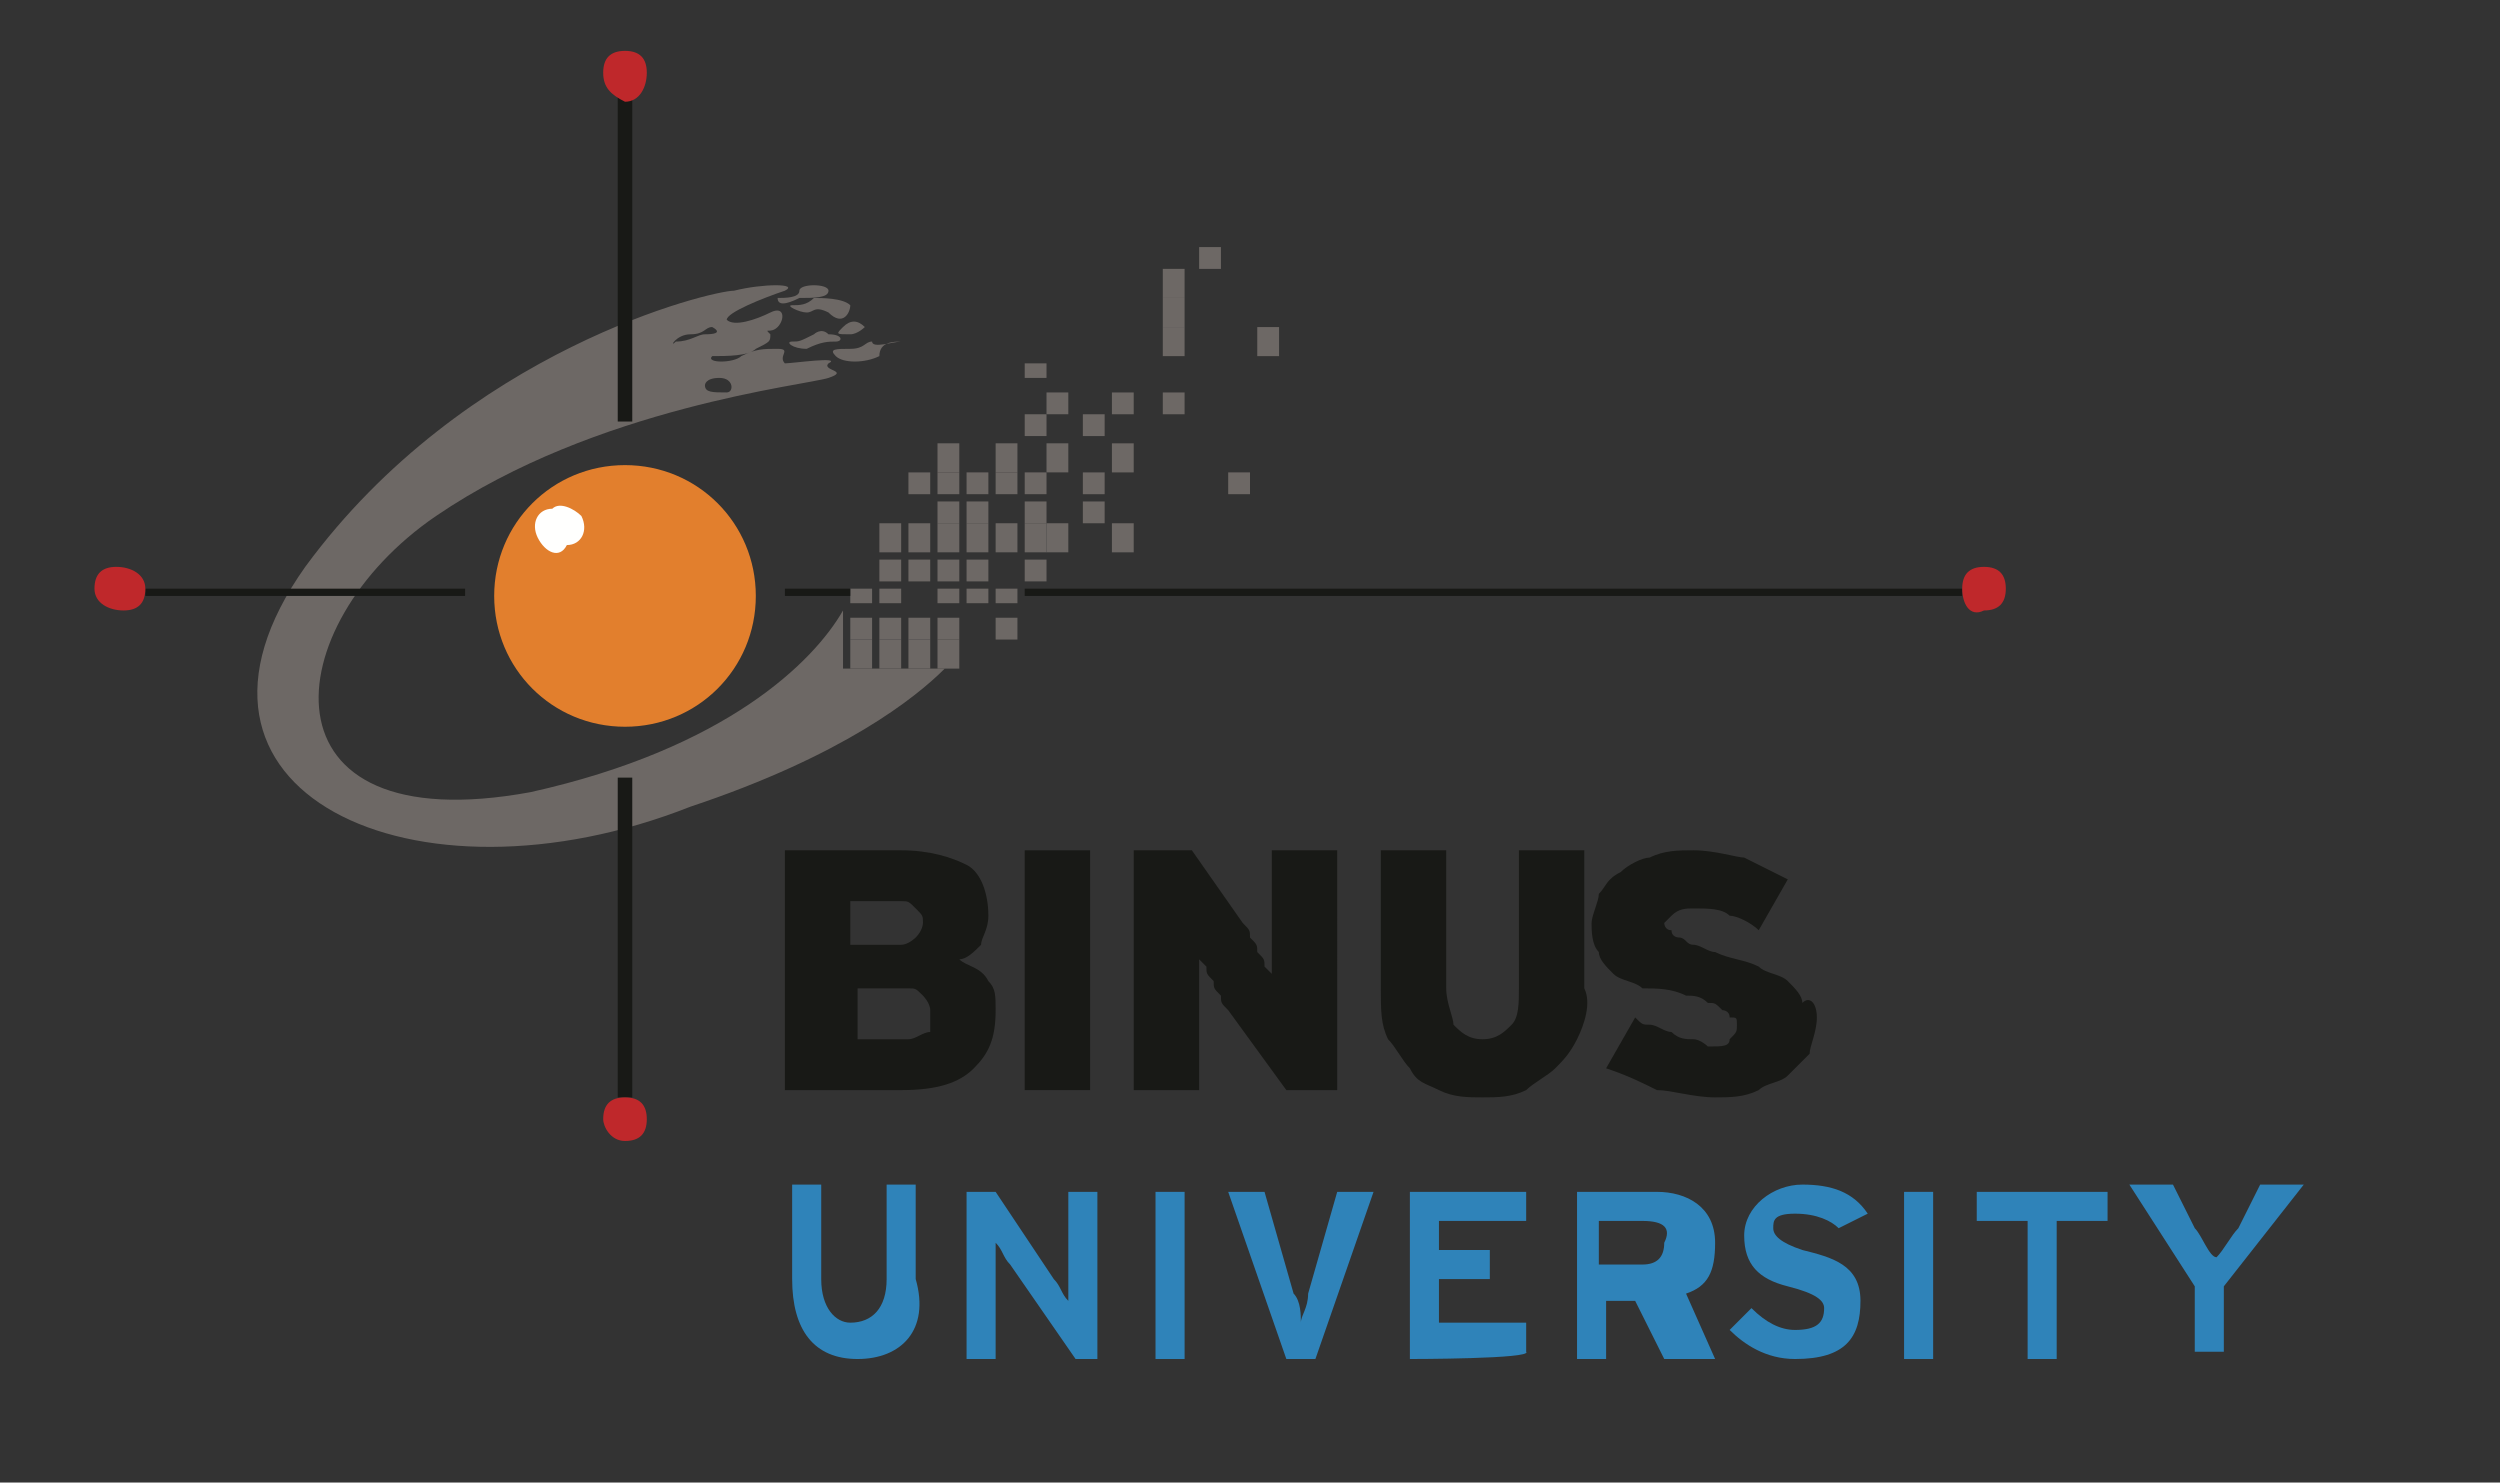 <?xml version="1.0" encoding="utf-8"?>
<!-- Generator: Adobe Illustrator 26.1.0, SVG Export Plug-In . SVG Version: 6.00 Build 0)  -->
<svg version="1.1" id="Layer_1" xmlns="http://www.w3.org/2000/svg" xmlns:xlink="http://www.w3.org/1999/xlink" x="0px" y="0px"
	 viewBox="0 0 34.4 20.4" style="enable-background:new 0 0 34.4 20.4;" xml:space="preserve">
<rect x="0" y="0" width="34.4" height="20.4" fill="#333333" stroke="none"/>
<style type="text/css">
	.st0{fill-rule:evenodd;clip-rule:evenodd;fill:#6D6865;}
	.st1{fill-rule:evenodd;clip-rule:evenodd;fill:#181916;}
	.st2{fill-rule:evenodd;clip-rule:evenodd;fill:#E27F2D;}
	.st3{fill-rule:evenodd;clip-rule:evenodd;fill:#FFFFFE;}
	.st4{fill-rule:evenodd;clip-rule:evenodd;fill:#BF282B;}
	.st5{fill-rule:evenodd;clip-rule:evenodd;fill:#2F83B9;}
</style>
<g>
	<g>
		<path class="st0" d="M11.7,9.2H12V8.8h-0.3V9.2z"/>
		<path class="st0" d="M12.1,9.2h0.3V8.8h-0.3V9.2z"/>
		<path class="st0" d="M12.5,9.2h0.3V8.8h-0.3V9.2z"/>
		<path class="st0" d="M12.9,9.2h0.3V8.8h-0.3V9.2z"/>
		<path class="st0" d="M11.7,8.8H12V8.5h-0.3V8.8z"/>
		<path class="st0" d="M12.1,8.8h0.3V8.5h-0.3V8.8z"/>
		<path class="st0" d="M12.5,8.8h0.3V8.5h-0.3V8.8z"/>
		<path class="st0" d="M12.9,8.8h0.3V8.5h-0.3V8.8z"/>
		<path class="st0" d="M13.7,8.8H14V8.5h-0.3V8.8z"/>
		<path class="st0" d="M11.7,8.3H12V8.1h-0.3V8.3z"/>
		<path class="st0" d="M12.1,8.3h0.3V8.1h-0.3V8.3z"/>
		<path class="st0" d="M12.9,8.3h0.3V8.1h-0.3V8.3z"/>
		<path class="st0" d="M13.3,8.3h0.3V8.1h-0.3V8.3z"/>
		<path class="st0" d="M13.7,8.3H14V8.1h-0.3V8.3z"/>
		<path class="st0" d="M12.1,8h0.3V7.7h-0.3V8z"/>
		<path class="st0" d="M12.5,8h0.3V7.7h-0.3V8z"/>
		<path class="st0" d="M12.9,8h0.3V7.7h-0.3V8z"/>
		<path class="st0" d="M13.3,8h0.3V7.7h-0.3V8z"/>
		<path class="st0" d="M14.1,8h0.3V7.7h-0.3V8z"/>
		<path class="st0" d="M12.1,7.6h0.3V7.2h-0.3V7.6z"/>
		<path class="st0" d="M12.5,7.6h0.3V7.2h-0.3V7.6z"/>
		<path class="st0" d="M12.9,7.6h0.3V7.2h-0.3V7.6z"/>
		<path class="st0" d="M13.3,7.6h0.3V7.2h-0.3V7.6z"/>
		<path class="st0" d="M13.7,7.6H14V7.2h-0.3V7.6z"/>
		<path class="st0" d="M14.1,7.6h0.3V7.2h-0.3V7.6z"/>
		<path class="st0" d="M14.4,7.6h0.3V7.2h-0.3V7.6z"/>
		<path class="st0" d="M15.3,7.6h0.3V7.2h-0.3V7.6z"/>
		<path class="st0" d="M12.9,7.2h0.3V6.9h-0.3V7.2z"/>
		<path class="st0" d="M13.3,7.2h0.3V6.9h-0.3V7.2z"/>
		<path class="st0" d="M14.1,7.2h0.3V6.9h-0.3V7.2z"/>
		<path class="st0" d="M14.9,7.2h0.3V6.9h-0.3V7.2z"/>
		<path class="st0" d="M12.5,6.8h0.3V6.5h-0.3V6.8z"/>
		<path class="st0" d="M12.9,6.8h0.3V6.5h-0.3V6.8z"/>
		<path class="st0" d="M13.3,6.8h0.3V6.5h-0.3V6.8z"/>
		<path class="st0" d="M13.7,6.8H14V6.5h-0.3V6.8z"/>
		<path class="st0" d="M14.1,6.8h0.3V6.5h-0.3V6.8z"/>
		<path class="st0" d="M14.9,6.8h0.3V6.5h-0.3V6.8z"/>
		<path class="st0" d="M16.9,6.8h0.3V6.5h-0.3V6.8z"/>
		<path class="st0" d="M12.9,6.5h0.3V6.1h-0.3V6.5z"/>
		<path class="st0" d="M13.7,6.5H14V6.1h-0.3V6.5z"/>
		<path class="st0" d="M14.4,6.5h0.3V6.1h-0.3V6.5z"/>
		<path class="st0" d="M15.3,6.5h0.3V6.1h-0.3V6.5z"/>
		<path class="st0" d="M14.1,6h0.3V5.7h-0.3V6z"/>
		<path class="st0" d="M14.9,6h0.3V5.7h-0.3V6z"/>
		<path class="st0" d="M14.4,5.7h0.3V5.4h-0.3V5.7z"/>
		<path class="st0" d="M15.3,5.7h0.3V5.4h-0.3V5.7z"/>
		<path class="st0" d="M16,5.7h0.3V5.4H16V5.7z"/>
		<path class="st0" d="M14.1,5.2h0.3V5h-0.3V5.2z"/>
		<path class="st0" d="M16,4.9h0.3V4.5H16V4.9z"/>
		<path class="st0" d="M17.3,4.9h0.3V4.5h-0.3V4.9z"/>
		<path class="st0" d="M16,4.5h0.3V4.1H16V4.5z"/>
		<path class="st0" d="M16,4.1h0.3V3.7H16V4.1z"/>
		<path class="st0" d="M16.5,3.7h0.3V3.4h-0.3V3.7z"/>
	</g>
	<path class="st1" d="M10.8,8.2h0.9V8.1h-0.9V8.2z"/>
	<path class="st0" d="M9.8,4.5c-0.1,0-0.1,0.1-0.3,0.1C9.3,4.6,9.2,4.8,9.3,4.7c0.2,0,0.3-0.1,0.4-0.1C10,4.6,9.8,4.5,9.8,4.5
		 M9.9,5.2c-0.2,0-0.2,0.1-0.2,0.1C9.7,5.4,9.8,5.4,10,5.4C10.1,5.4,10.1,5.2,9.9,5.2 M11.6,9.2H13c-0.4,0.4-1.4,1.2-3.5,1.9
		C5.7,12.6,2,10.9,4.2,7.8C6.4,4.8,9.8,4,10.1,4c0.4-0.1,0.9-0.1,0.7,0c-0.3,0.1-0.8,0.3-0.8,0.4c0.1,0.1,0.4,0,0.6-0.1
		c0.2-0.1,0.2,0.1,0.1,0.2c-0.1,0.1-0.2,0-0.1,0.1c0,0.1,0,0.1-0.2,0.2c-0.1,0.1-0.4,0.1-0.6,0.1C9.7,5,10.1,5,10.2,4.9
		c0.2-0.1,0.3-0.1,0.5-0.1c0.2,0,0,0.1,0.1,0.2C10.9,5,11.6,4.9,11.4,5c-0.1,0.1,0.3,0.1,0,0.2C11.1,5.3,8.2,5.6,6,7.1
		s-2.5,4.5,1.3,3.8c2.7-0.6,3.9-1.8,4.3-2.5L11.6,9.2L11.6,9.2z"/>
	<path class="st2" d="M6.8,8.2c0-1,0.8-1.8,1.8-1.8s1.8,0.8,1.8,1.8S9.6,10,8.6,10S6.8,9.2,6.8,8.2"/>
	<path class="st3" d="M7.4,7.4C7.3,7.2,7.4,7,7.6,7C7.7,6.9,7.9,7,8,7.1c0.1,0.2,0,0.4-0.2,0.4C7.7,7.7,7.5,7.6,7.4,7.4"/>
	<path class="st0" d="M11.4,4c0-0.1-0.4-0.1-0.4,0c0,0.1-0.2,0.1-0.3,0.1c0,0.1,0.1,0.1,0.3,0C11.2,4.1,11.4,4.1,11.4,4 M11.7,4.2
		c-0.1-0.1-0.4-0.1-0.5-0.1c-0.1,0.1-0.2,0.1-0.3,0.1c-0.1,0,0.1,0.1,0.2,0.1s0.1-0.1,0.3,0C11.6,4.5,11.7,4.3,11.7,4.2 M11.2,4.6
		c-0.2,0.1-0.2,0.1-0.3,0.1c-0.1,0,0,0.1,0.2,0.1c0.2-0.1,0.3-0.1,0.4-0.1c0.1,0,0.1-0.1-0.1-0.1C11.3,4.5,11.2,4.6,11.2,4.6
		 M11.9,4.5c-0.1-0.1-0.2-0.1-0.3,0c-0.1,0.1-0.1,0.1,0.1,0.1C11.8,4.6,11.9,4.5,11.9,4.5 M12.4,4.7c-0.1,0-0.4,0.1-0.4,0
		c-0.1,0-0.1,0.1-0.3,0.1s-0.3,0-0.2,0.1c0.1,0.1,0.4,0.1,0.6,0C12.1,4.7,12.3,4.7,12.4,4.7C12.5,4.8,12.4,4.7,12.4,4.7"/>
	<path class="st1" d="M2,8.2h4.4V8.1H2V8.2z"/>
	<path class="st1" d="M8.5,15.1h0.2v-4.4H8.5V15.1z"/>
	<path class="st1" d="M8.5,5.8h0.2V1.3H8.5V5.8z"/>
	<path class="st1" d="M14.1,8.2H27V8.1H14.1V8.2z"/>
	<path class="st4" d="M27,8.1c0-0.2,0.1-0.3,0.3-0.3c0.2,0,0.3,0.1,0.3,0.3c0,0.2-0.1,0.3-0.3,0.3C27.1,8.5,27,8.3,27,8.1 M8.3,1
		c0-0.2,0.1-0.3,0.3-0.3c0.2,0,0.3,0.1,0.3,0.3S8.8,1.4,8.6,1.4C8.4,1.3,8.3,1.2,8.3,1"/>
	<path class="st1" d="M12.8,13.9c0-0.1-0.1-0.2-0.1-0.2c-0.1-0.1-0.1-0.1-0.2-0.1h-0.7v0.7h0.7c0.1,0,0.2-0.1,0.3-0.1
		C12.8,14.1,12.8,14.1,12.8,13.9 M12.7,12.7c0-0.1,0-0.1-0.1-0.2c-0.1-0.1-0.1-0.1-0.2-0.1h-0.7v0.6h0.7c0.1,0,0.2-0.1,0.2-0.1
		C12.7,12.8,12.7,12.7,12.7,12.7 M13.7,13.9c0,0.4-0.1,0.6-0.3,0.8S12.9,15,12.4,15h-1.6v-3.3h1.6c0.4,0,0.7,0.1,0.9,0.2
		c0.2,0.1,0.3,0.4,0.3,0.7c0,0.2-0.1,0.3-0.1,0.4c-0.1,0.1-0.2,0.2-0.3,0.2c0.1,0.1,0.3,0.1,0.4,0.3C13.7,13.6,13.7,13.7,13.7,13.9"
		/>
	<path class="st1" d="M14.1,15H15v-3.3h-0.9V15z"/>
	<path class="st1" d="M17.7,15l-0.8-1.1c-0.1-0.1-0.1-0.1-0.1-0.2c-0.1-0.1-0.1-0.1-0.1-0.2c-0.1-0.1-0.1-0.1-0.1-0.2
		c-0.1-0.1-0.1-0.1-0.1-0.1c0,0.1,0,0.1,0,0.2s0,0.1,0,0.2c0,0.1,0,0.2,0,0.2V15h-0.9v-3.3h0.8l0.7,1c0.1,0.1,0.1,0.1,0.1,0.2
		c0.1,0.1,0.1,0.1,0.1,0.2c0.1,0.1,0.1,0.1,0.1,0.2c0.1,0.1,0.1,0.1,0.1,0.1c0-0.1,0-0.1,0-0.1c0-0.1,0-0.1,0-0.2s0-0.2,0-0.2v-1.2
		h0.9V15L17.7,15z M21.7,14.3c-0.1,0.2-0.2,0.3-0.3,0.4c-0.1,0.1-0.3,0.2-0.4,0.3c-0.2,0.1-0.4,0.1-0.6,0.1S20,15.1,19.8,15
		c-0.2-0.1-0.3-0.1-0.4-0.3c-0.1-0.1-0.2-0.3-0.3-0.4c-0.1-0.2-0.1-0.4-0.1-0.7v-1.9h0.9v1.9c0,0.2,0.1,0.4,0.1,0.5
		c0.1,0.1,0.2,0.2,0.4,0.2c0.2,0,0.3-0.1,0.4-0.2c0.1-0.1,0.1-0.3,0.1-0.5v-1.9h0.9v1.9C21.9,13.8,21.8,14.1,21.7,14.3 M25,14
		c0,0.2-0.1,0.4-0.1,0.5c-0.1,0.1-0.2,0.2-0.3,0.3c-0.1,0.1-0.3,0.1-0.4,0.2c-0.2,0.1-0.4,0.1-0.6,0.1c-0.3,0-0.6-0.1-0.8-0.1
		c-0.2-0.1-0.4-0.2-0.7-0.3l0.4-0.7c0.1,0.1,0.1,0.1,0.2,0.1s0.2,0.1,0.3,0.1c0.1,0.1,0.2,0.1,0.3,0.1c0.1,0,0.2,0.1,0.2,0.1
		c0.2,0,0.3,0,0.3-0.1c0.1-0.1,0.1-0.1,0.1-0.2c0-0.1,0-0.1-0.1-0.1c0-0.1-0.1-0.1-0.1-0.1c-0.1-0.1-0.1-0.1-0.2-0.1
		c-0.1-0.1-0.2-0.1-0.3-0.1c-0.2-0.1-0.4-0.1-0.6-0.1c-0.1-0.1-0.3-0.1-0.4-0.2c-0.1-0.1-0.2-0.2-0.2-0.3c-0.1-0.1-0.1-0.3-0.1-0.4
		c0-0.1,0.1-0.3,0.1-0.4c0.1-0.1,0.1-0.2,0.3-0.3c0.1-0.1,0.3-0.2,0.4-0.2c0.2-0.1,0.4-0.1,0.6-0.1c0.3,0,0.6,0.1,0.7,0.1
		c0.2,0.1,0.4,0.2,0.6,0.3l-0.4,0.7c-0.1-0.1-0.3-0.2-0.4-0.2c-0.1-0.1-0.3-0.1-0.5-0.1c-0.1,0-0.2,0-0.3,0.1s-0.1,0.1-0.1,0.1
		s0,0.1,0.1,0.1c0,0.1,0.1,0.1,0.1,0.1c0.1,0,0.1,0.1,0.2,0.1c0.1,0,0.2,0.1,0.3,0.1c0.2,0.1,0.4,0.1,0.6,0.2
		c0.1,0.1,0.3,0.1,0.4,0.2c0.1,0.1,0.2,0.2,0.2,0.3C24.9,13.7,25,13.8,25,14"/>
	<path class="st5" d="M11.8,18.7c-0.6,0-0.9-0.4-0.9-1.1v-1.3h0.4v1.3c0,0.4,0.2,0.6,0.4,0.6c0.3,0,0.5-0.2,0.5-0.6v-1.3h0.4v1.3
		C12.8,18.3,12.4,18.7,11.8,18.7 M14.8,18.7l-0.9-1.3c-0.1-0.1-0.1-0.2-0.2-0.3c0,0.1,0,0.4,0,0.5v1.1h-0.4v-2.3h0.4l0.8,1.2
		c0.1,0.1,0.1,0.2,0.2,0.3c0-0.1,0-0.4,0-0.5v-1h0.4v2.3H14.8z"/>
	<path class="st5" d="M15.9,18.7h0.4v-2.3h-0.4V18.7z"/>
	<path class="st5" d="M18.1,18.7h-0.4l-0.8-2.3h0.5l0.4,1.4c0.1,0.1,0.1,0.3,0.1,0.4c0-0.1,0.1-0.2,0.1-0.4l0.4-1.4h0.5L18.1,18.7z"
		/>
	<path class="st5" d="M19.4,18.7v-2.3H21v0.4h-1.2v0.4h0.7v0.4h-0.7v0.6h1.2v0.4C21.1,18.7,19.4,18.7,19.4,18.7z"/>
	<path class="st5" d="M22.6,16.8H22v0.6h0.6c0.2,0,0.3-0.1,0.3-0.3C23,16.9,22.9,16.8,22.6,16.8z M22.9,18.7l-0.4-0.8h-0.4v0.8h-0.4
		v-2.3h1.1c0.4,0,0.8,0.2,0.8,0.7c0,0.4-0.1,0.6-0.4,0.7l0.4,0.9L22.9,18.7L22.9,18.7z M24.7,18.7c-0.4,0-0.7-0.2-0.9-0.4l0.3-0.3
		c0.2,0.2,0.4,0.3,0.6,0.3c0.3,0,0.4-0.1,0.4-0.3c0-0.1-0.1-0.2-0.5-0.3S24,17.4,24,17c0-0.4,0.4-0.7,0.8-0.7c0.4,0,0.7,0.1,0.9,0.4
		l-0.4,0.2c-0.1-0.1-0.3-0.2-0.6-0.2c-0.3,0-0.3,0.1-0.3,0.2c0,0.1,0.1,0.2,0.4,0.3c0.4,0.1,0.8,0.2,0.8,0.7
		C25.6,18.4,25.4,18.7,24.7,18.7"/>
	<path class="st5" d="M26.2,18.7h0.4v-2.3h-0.4V18.7z"/>
	<path class="st5" d="M28.3,16.8v1.9h-0.4v-1.9h-0.7v-0.4H29v0.4C29,16.8,28.3,16.8,28.3,16.8z"/>
	<path class="st5" d="M30.6,17.7v0.9h-0.4v-0.9l-0.9-1.4h0.6l0.3,0.6c0.1,0.1,0.2,0.4,0.3,0.4c0.1-0.1,0.2-0.3,0.3-0.4l0.3-0.6h0.6
		L30.6,17.7z"/>
	<path class="st4" d="M8.3,15.4c0-0.2,0.1-0.3,0.3-0.3c0.2,0,0.3,0.1,0.3,0.3c0,0.2-0.1,0.3-0.3,0.3C8.4,15.7,8.3,15.5,8.3,15.4
		 M1.3,8.1c0-0.2,0.1-0.3,0.3-0.3S2,7.9,2,8.1c0,0.2-0.1,0.3-0.3,0.3S1.3,8.3,1.3,8.1"/>
</g>
</svg>
